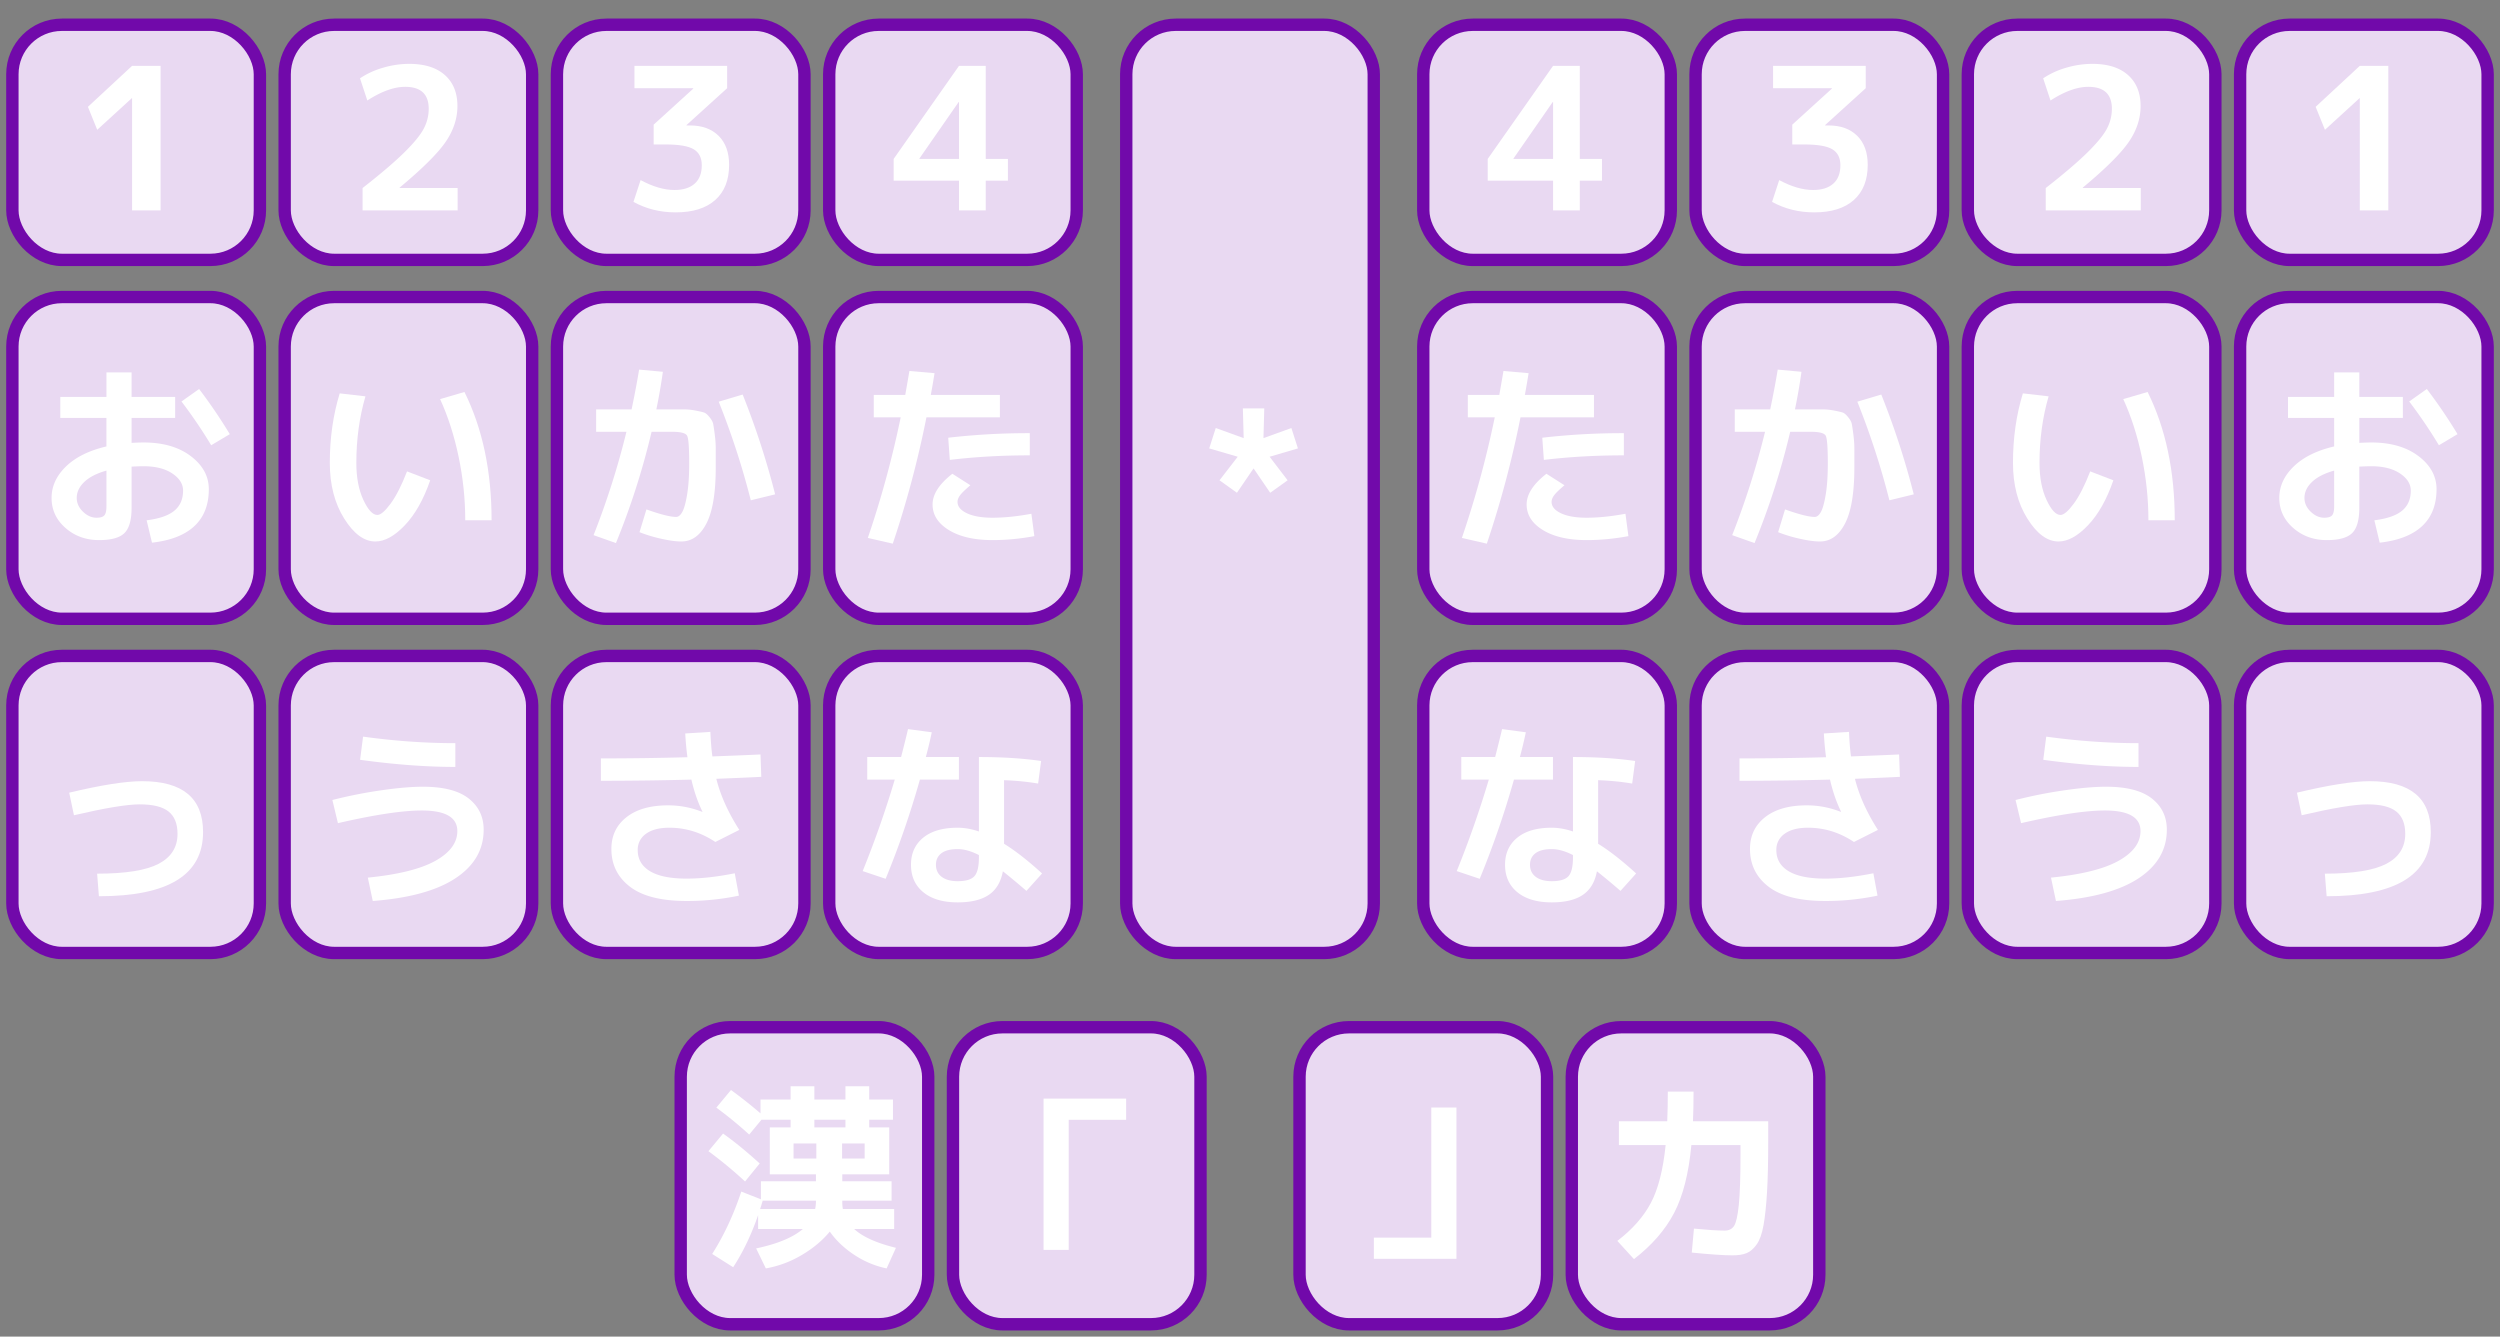 <svg viewBox="0 0 202 108" xmlns="http://www.w3.org/2000/svg">
  <rect x="0" y="0" width="202" height="108" fill="#808080" stroke="none"/>
  <title>
    japanese
  </title>
  <g id="japanese" stroke="none" stroke-width="1" fill="none" fill-rule="evenodd">
    <g transform="translate(1 2)" fill-rule="nonzero">
      <rect id="theカ" stroke="#7109AA" fill="#E9D9F2" x="126" y="81" width="20" height="24" rx="4"/>
      <rect id="theRightKagikakko" stroke="#7109AA" fill="#E9D9F2" x="104" y="81" width="20" height="24" rx="4"/>
      <rect id="theRightっ" stroke="#7109AA" fill="#E9D9F2" x="180" y="51" width="20" height="24" rx="4"/>
      <rect id="theRightお" stroke="#7109AA" fill="#E9D9F2" x="180" y="22" width="20" height="26" rx="4"/>
      <rect id="theRight1" stroke="#7109AA" fill="#E9D9F2" x="180" y="0" width="20" height="19" rx="4"/>
      <rect id="theRightう" stroke="#7109AA" fill="#E9D9F2" x="158" y="51" width="20" height="24" rx="4"/>
      <rect id="theRightい" stroke="#7109AA" fill="#E9D9F2" x="158" y="22" width="20" height="26" rx="4"/>
      <rect id="theRight2" stroke="#7109AA" fill="#E9D9F2" x="158" y="0" width="20" height="19" rx="4"/>
      <rect id="theRightさ" stroke="#7109AA" fill="#E9D9F2" x="136" y="51" width="20" height="24" rx="4"/>
      <rect id="theRightか" stroke="#7109AA" fill="#E9D9F2" x="136" y="22" width="20" height="26" rx="4"/>
      <rect id="theRight3" stroke="#7109AA" fill="#E9D9F2" x="136" y="0" width="20" height="19" rx="4"/>
      <rect id="theRightな" stroke="#7109AA" fill="#E9D9F2" x="114" y="51" width="20" height="24" rx="4"/>
      <rect id="theRightた" stroke="#7109AA" fill="#E9D9F2" x="114" y="22" width="20" height="26" rx="4"/>
      <rect id="theRight4" stroke="#7109AA" fill="#E9D9F2" x="114" y="0" width="20" height="19" rx="4"/>
      <rect id="theStar" stroke="#7109AA" fill="#E9D9F2" x="90" y="0" width="20" height="75" rx="4"/>
      <rect id="theLeftっ" stroke="#7109AA" fill="#E9D9F2" x="0" y="51" width="20" height="24" rx="4"/>
      <rect id="theLeftお" stroke="#7109AA" fill="#E9D9F2" x="0" y="22" width="20" height="26" rx="4"/>
      <rect id="theLeft1" stroke="#7109AA" fill="#E9D9F2" x="0" y="0" width="20" height="19" rx="4"/>
      <rect id="theLeftう" stroke="#7109AA" fill="#E9D9F2" x="22" y="51" width="20" height="24" rx="4"/>
      <rect id="theLeftい" stroke="#7109AA" fill="#E9D9F2" x="22" y="22" width="20" height="26" rx="4"/>
      <rect id="theLeft2" stroke="#7109AA" fill="#E9D9F2" x="22" y="0" width="20" height="19" rx="4"/>
      <rect id="theLeftさ" stroke="#7109AA" fill="#E9D9F2" x="44" y="51" width="20" height="24" rx="4"/>
      <rect id="theLeftか" stroke="#7109AA" fill="#E9D9F2" x="44" y="22" width="20" height="26" rx="4"/>
      <rect id="theLeft3" stroke="#7109AA" fill="#E9D9F2" x="44" y="0" width="20" height="19" rx="4"/>
      <rect id="theLeftな" stroke="#7109AA" fill="#E9D9F2" x="66" y="51" width="20" height="24" rx="4"/>
      <rect id="theLeftた" stroke="#7109AA" fill="#E9D9F2" x="66" y="22" width="20" height="26" rx="4"/>
      <rect id="theLeft4" stroke="#7109AA" fill="#E9D9F2" x="66" y="0" width="20" height="19" rx="4"/>
      <rect id="theLeftKagikakko" stroke="#7109AA" fill="#E9D9F2" x="76" y="81" width="20" height="24" rx="4"/>
      <rect id="the漢" stroke="#7109AA" fill="#E9D9F2" x="54" y="81" width="20" height="24" rx="4"/>
      <path d="M133.76 86.2h2.08c0 .853-.016 1.653-.048 2.4h6.08v1.648c0 1.643-.032 3.003-.096 4.08s-.157 1.963-.28 2.656c-.123.693-.307 1.213-.552 1.56-.245.347-.515.581-.808.704-.293.123-.675.184-1.144.184-.704 0-1.803-.075-3.296-.224l.176-1.936c1.099.107 1.925.16 2.48.16.341 0 .595-.125.76-.376.165-.25.293-.816.384-1.696.09-.88.136-2.237.136-4.072v-.768h-3.968c-.213 2.283-.677 4.11-1.392 5.48-.715 1.37-1.797 2.616-3.248 3.736l-1.344-1.472c1.216-.928 2.12-1.952 2.712-3.072.592-1.12.99-2.677 1.192-4.672h-3.776V88.6h3.904c.032-.736.048-1.536.048-2.4z" id="theカSymbol" fill="#FFF"/>
      <path id="theRightKagikakkoSymbol" fill="#FFF" d="M114.648 87.488h2.032v12.224h-6.672V98h4.64z"/>
      <path d="M184.592 62.048c2.592-.619 4.555-.928 5.888-.928 3.285 0 4.928 1.37 4.928 4.112 0 3.456-2.805 5.184-8.416 5.184l-.144-1.824c2.304 0 3.963-.267 4.976-.8s1.52-1.339 1.52-2.416c0-.821-.243-1.424-.728-1.808-.485-.384-1.261-.576-2.328-.576-1.024 0-2.795.293-5.312.88l-.384-1.824z" id="theRightっSymbol" fill="#FFF"/>
      <path d="M183.872 30.072h3.728v-1.984h2.032v1.984h3.52v1.696h-3.52v2.016c.405-.021.725-.032.96-.032 1.579 0 2.853.368 3.824 1.104.97.736 1.456 1.627 1.456 2.672 0 1.259-.387 2.25-1.16 2.976-.773.725-1.917 1.173-3.432 1.344l-.432-1.808c1.024-.128 1.77-.387 2.24-.776.47-.39.704-.93.704-1.624 0-.533-.29-.995-.872-1.384-.581-.39-1.357-.584-2.328-.584-.235 0-.555.01-.96.032v3.328c0 .981-.192 1.661-.576 2.04-.384.379-1.067.568-2.048.568-1.067 0-1.973-.328-2.72-.984-.747-.656-1.12-1.464-1.12-2.424 0-.939.387-1.784 1.16-2.536.773-.752 1.864-1.293 3.272-1.624v-2.304h-3.728v-1.696zm9.792.368l1.424-1.008a41.846 41.846 0 0 1 2.48 3.648l-1.504.896a39.52 39.52 0 0 0-2.4-3.536zm-6.064 5.584c-.79.224-1.387.53-1.792.92s-.608.819-.608 1.288c0 .416.168.787.504 1.112.336.325.701.488 1.096.488.31 0 .52-.064.632-.192.112-.128.168-.368.168-.72v-2.896z" id="theRightおSymbol" fill="#FFF"/>
      <path id="theRight1Symbol" fill="#FFF" d="M189.672 15V5.928h-.016l-2.8 2.56-.752-1.856 3.568-3.312h2.304V15z"/>
      <path d="M161.856 62.64a37.566 37.566 0 0 1 3.896-.776c1.35-.197 2.488-.296 3.416-.296 1.664 0 2.899.317 3.704.952.805.635 1.208 1.475 1.208 2.52 0 1.61-.757 2.917-2.272 3.92-1.515 1.003-3.744 1.616-6.688 1.84l-.4-1.888c2.464-.245 4.285-.699 5.464-1.36 1.179-.661 1.768-1.461 1.768-2.4 0-1.11-.96-1.664-2.88-1.664-1.547 0-3.803.341-6.768 1.024l-.448-1.872zm2.24-3.248l.24-1.872c2.55.352 5.035.528 7.456.528v1.92c-2.347 0-4.912-.192-7.696-.576z" id="theRightうSymbol" fill="#FFF"/>
      <path d="M170.56 30.248l1.968-.576c1.461 2.944 2.192 6.4 2.192 10.368h-2.128c0-1.717-.179-3.43-.536-5.136-.357-1.707-.856-3.259-1.496-4.656zm-6.032-.224c-.49 1.685-.736 3.477-.736 5.376 0 1.184.19 2.181.568 2.992.379.81.755 1.216 1.128 1.216.267 0 .624-.304 1.072-.912.448-.608.89-1.477 1.328-2.608l1.872.72c-.533 1.547-1.216 2.757-2.048 3.632-.832.875-1.627 1.312-2.384 1.312-.907 0-1.747-.619-2.52-1.856-.773-1.237-1.16-2.736-1.16-4.496 0-2.005.267-3.877.8-5.616l2.08.24z" id="theRightいSymbol" fill="#FFF"/>
      <path d="M164.296 13.192c1.461-1.141 2.584-2.099 3.368-2.872.784-.773 1.31-1.416 1.576-1.928a3.42 3.42 0 0 0 .4-1.6c0-1.184-.635-1.776-1.904-1.776-.896 0-1.915.368-3.056 1.104l-.592-1.792a6.585 6.585 0 0 1 1.864-.856 7.45 7.45 0 0 1 2.104-.312c1.248 0 2.21.301 2.888.904.677.603 1.016 1.437 1.016 2.504 0 1.003-.317 1.968-.952 2.896-.635.928-1.875 2.16-3.72 3.696v.032h4.688V15h-7.68v-1.808z" id="theRight2Symbol" fill="#FFF"/>
      <path d="M147.744 63.6l.016-.016c-.373-.757-.672-1.621-.896-2.592a281.62 281.62 0 0 1-7.312.096V59.28c2.315 0 4.645-.032 6.992-.096-.085-.65-.144-1.29-.176-1.92l2.032-.128c.032.768.085 1.43.16 1.984 1.707-.064 3.003-.117 3.888-.16l.064 1.808c-.8.043-2.01.096-3.632.16.33 1.333.95 2.71 1.856 4.128l-1.936.976c-1.152-.768-2.39-1.152-3.712-1.152-.81 0-1.44.163-1.888.488a1.547 1.547 0 0 0-.672 1.32c0 .736.33 1.304.992 1.704.661.4 1.648.6 2.96.6 1.173 0 2.47-.144 3.888-.432l.336 1.808a20.262 20.262 0 0 1-4.224.432c-2.048 0-3.573-.384-4.576-1.152-1.003-.768-1.504-1.787-1.504-3.056 0-1.067.405-1.92 1.216-2.56.81-.64 1.936-.96 3.376-.96.939 0 1.856.176 2.752.528z" id="theRightさSymbol" fill="#FFF"/>
      <path d="M142.672 41l.56-1.84c1.13.405 1.93.608 2.4.608.181 0 .347-.133.496-.4.15-.267.28-.739.392-1.416.112-.677.168-1.512.168-2.504 0-1.28-.056-2.027-.168-2.24-.112-.213-.515-.32-1.208-.32h-1.664a60.228 60.228 0 0 1-2.88 8.992l-1.808-.64a64.511 64.511 0 0 0 2.656-8.352h-2.448V31.08h2.864c.245-1.163.448-2.235.608-3.216l1.92.176a45.4 45.4 0 0 1-.528 3.04h2.28c.272 0 .573.032.904.096.33.064.557.117.68.16s.267.165.432.368c.165.203.264.384.296.544.032.16.075.445.128.856.053.41.08.787.08 1.128v1.536c0 2.048-.25 3.557-.752 4.528-.501.97-1.179 1.456-2.032 1.456-.416 0-.95-.072-1.6-.216a11.443 11.443 0 0 1-1.776-.536zm6.4-10.544l1.936-.576a64.545 64.545 0 0 1 2.624 8.064l-1.968.48a63.263 63.263 0 0 0-2.592-7.968z" id="theRightかSymbol" fill="#FFF"/>
      <path d="M142.264 3.32h7.488v1.808l-3.28 2.976v.032h.272c.981 0 1.755.28 2.32.84.565.56.848 1.341.848 2.344 0 1.227-.373 2.173-1.12 2.84-.747.667-1.813 1-3.2 1-1.248 0-2.384-.283-3.408-.848l.576-1.76c.992.533 1.904.8 2.736.8.704 0 1.248-.17 1.632-.512.384-.341.576-.837.576-1.488 0-.597-.216-1.027-.648-1.288-.432-.261-1.192-.392-2.28-.392h-.96v-1.6l3.2-2.912v-.032h-4.752V3.32z" id="theRight3Symbol" fill="#FFF"/>
      <path d="M130.88 61.312c-.885-.15-1.803-.24-2.752-.272v5.136c.928.576 1.952 1.376 3.072 2.4l-1.264 1.408a59.823 59.823 0 0 0-1.904-1.584c-.16.864-.539 1.499-1.136 1.904-.597.405-1.435.608-2.512.608-1.184 0-2.11-.272-2.776-.816-.667-.544-1-1.285-1-2.224 0-.917.328-1.645.984-2.184.656-.539 1.587-.808 2.792-.808.544 0 1.115.101 1.712.304v-6.016c1.888 0 3.563.107 5.024.32l-.24 1.824zm-13.808-.32v-1.824h2.736c.235-.907.421-1.659.56-2.256l1.92.256a35.357 35.357 0 0 1-.48 2h2.672v1.824h-3.152a73.598 73.598 0 0 1-2.768 8.016l-1.856-.624a81.963 81.963 0 0 0 2.592-7.392h-2.224zm9.024 6.096c-.63-.32-1.2-.48-1.712-.48-.587 0-1.027.112-1.32.336-.293.224-.44.533-.44.928 0 .416.155.741.464.976.31.235.741.352 1.296.352.65 0 1.099-.133 1.344-.4.245-.267.368-.773.368-1.52v-.192z" id="theRightなSymbol" fill="#FFF"/>
      <path d="M130.208 34.792c-2.272 0-4.427.123-6.464.368l-.128-1.792a56.59 56.59 0 0 1 6.592-.368v1.792zm.128 4.72l.24 1.808c-1.141.213-2.267.32-3.376.32-1.472 0-2.648-.27-3.528-.808-.88-.539-1.32-1.23-1.32-2.072 0-.821.533-1.648 1.6-2.48l1.456.928c-.416.352-.693.621-.832.808-.139.187-.208.365-.208.536 0 .373.253.68.76.92s1.197.36 2.072.36c.95 0 1.995-.107 3.136-.32zM117.6 31.72v-1.808h2.544c.15-.853.261-1.499.336-1.936l2.032.176c-.128.79-.23 1.376-.304 1.76h5.584v1.808h-5.936a82.106 82.106 0 0 1-2.72 10.208l-2.016-.464a80.662 80.662 0 0 0 2.656-9.744H117.6z" id="theRightたSymbol" fill="#FFF"/>
      <path d="M124.488 10.84V6.248h-.032l-3.168 4.56v.032h3.2zm2.16 0h1.792v1.76h-1.792V15h-2.16v-2.4h-5.28v-1.76l5.28-7.52h2.16v7.52z" id="theRight4Symbol" fill="#FFF"/>
      <path id="theStarSymbol" fill="#FFF" d="M103.872 34.232l-2.288.672 1.456 1.904-1.408 1.008-1.344-1.968-1.344 1.968-1.408-1.008 1.472-1.904-2.304-.672.528-1.648 2.256.816-.064-2.4h1.728l-.064 2.4 2.256-.816z"/>
      <path d="M4.592 62.048c2.592-.619 4.555-.928 5.888-.928 3.285 0 4.928 1.37 4.928 4.112 0 3.456-2.805 5.184-8.416 5.184l-.144-1.824c2.304 0 3.963-.267 4.976-.8s1.52-1.339 1.52-2.416c0-.821-.243-1.424-.728-1.808-.485-.384-1.261-.576-2.328-.576-1.024 0-2.795.293-5.312.88l-.384-1.824z" id="theLeftっSymbol" fill="#FFF"/>
      <path d="M3.872 30.072H7.6v-1.984h2.032v1.984h3.52v1.696h-3.52v2.016c.405-.021.725-.032.96-.032 1.579 0 2.853.368 3.824 1.104.97.736 1.456 1.627 1.456 2.672 0 1.259-.387 2.25-1.16 2.976-.773.725-1.917 1.173-3.432 1.344l-.432-1.808c1.024-.128 1.77-.387 2.24-.776.47-.39.704-.93.704-1.624 0-.533-.29-.995-.872-1.384-.581-.39-1.357-.584-2.328-.584-.235 0-.555.01-.96.032v3.328c0 .981-.192 1.661-.576 2.04-.384.379-1.067.568-2.048.568-1.067 0-1.973-.328-2.72-.984-.747-.656-1.12-1.464-1.12-2.424 0-.939.387-1.784 1.16-2.536.773-.752 1.864-1.293 3.272-1.624v-2.304H3.872v-1.696zm9.792.368l1.424-1.008a41.845 41.845 0 0 1 2.48 3.648l-1.504.896a39.52 39.52 0 0 0-2.4-3.536zM7.6 36.024c-.79.224-1.387.53-1.792.92s-.608.819-.608 1.288c0 .416.168.787.504 1.112.336.325.701.488 1.096.488.31 0 .52-.064.632-.192.112-.128.168-.368.168-.72v-2.896z" id="theLeftおSymbol" fill="#FFF"/>
      <path id="theLeft1Symbol" fill="#FFF" d="M9.672 15V5.928h-.016l-2.8 2.56-.752-1.856L9.672 3.32h2.304V15z"/>
      <path d="M25.856 62.64a37.566 37.566 0 0 1 3.896-.776c1.35-.197 2.488-.296 3.416-.296 1.664 0 2.899.317 3.704.952.805.635 1.208 1.475 1.208 2.52 0 1.61-.757 2.917-2.272 3.92-1.515 1.003-3.744 1.616-6.688 1.84l-.4-1.888c2.464-.245 4.285-.699 5.464-1.36 1.179-.661 1.768-1.461 1.768-2.4 0-1.11-.96-1.664-2.88-1.664-1.547 0-3.803.341-6.768 1.024l-.448-1.872zm2.24-3.248l.24-1.872c2.55.352 5.035.528 7.456.528v1.92c-2.347 0-4.912-.192-7.696-.576z" id="theLeftうSymbol" fill="#FFF"/>
      <path d="M34.56 30.248l1.968-.576c1.461 2.944 2.192 6.4 2.192 10.368h-2.128c0-1.717-.179-3.43-.536-5.136-.357-1.707-.856-3.259-1.496-4.656zm-6.032-.224c-.49 1.685-.736 3.477-.736 5.376 0 1.184.19 2.181.568 2.992.379.81.755 1.216 1.128 1.216.267 0 .624-.304 1.072-.912.448-.608.89-1.477 1.328-2.608l1.872.72c-.533 1.547-1.216 2.757-2.048 3.632-.832.875-1.627 1.312-2.384 1.312-.907 0-1.747-.619-2.52-1.856-.773-1.237-1.16-2.736-1.16-4.496 0-2.005.267-3.877.8-5.616l2.08.24z" id="theLeftいSymbol" fill="#FFF"/>
      <path d="M28.296 13.192c1.461-1.141 2.584-2.099 3.368-2.872.784-.773 1.31-1.416 1.576-1.928a3.42 3.42 0 0 0 .4-1.6c0-1.184-.635-1.776-1.904-1.776-.896 0-1.915.368-3.056 1.104l-.592-1.792a6.585 6.585 0 0 1 1.864-.856 7.45 7.45 0 0 1 2.104-.312c1.248 0 2.21.301 2.888.904.677.603 1.016 1.437 1.016 2.504 0 1.003-.317 1.968-.952 2.896-.635.928-1.875 2.16-3.72 3.696v.032h4.688V15h-7.68v-1.808z" id="theLeft2Symbol" fill="#FFF"/>
      <path d="M55.744 63.6l.016-.016c-.373-.757-.672-1.621-.896-2.592a281.62 281.62 0 0 1-7.312.096V59.28c2.315 0 4.645-.032 6.992-.096-.085-.65-.144-1.29-.176-1.92l2.032-.128c.032.768.085 1.43.16 1.984 1.707-.064 3.003-.117 3.888-.16l.064 1.808c-.8.043-2.01.096-3.632.16.33 1.333.95 2.71 1.856 4.128l-1.936.976c-1.152-.768-2.39-1.152-3.712-1.152-.81 0-1.44.163-1.888.488a1.547 1.547 0 0 0-.672 1.32c0 .736.33 1.304.992 1.704.661.4 1.648.6 2.96.6 1.173 0 2.47-.144 3.888-.432l.336 1.808a20.262 20.262 0 0 1-4.224.432c-2.048 0-3.573-.384-4.576-1.152-1.003-.768-1.504-1.787-1.504-3.056 0-1.067.405-1.92 1.216-2.56.81-.64 1.936-.96 3.376-.96.939 0 1.856.176 2.752.528z" id="theLeftさSymbol" fill="#FFF"/>
      <path d="M50.672 41l.56-1.84c1.13.405 1.93.608 2.4.608.181 0 .347-.133.496-.4.15-.267.28-.739.392-1.416.112-.677.168-1.512.168-2.504 0-1.28-.056-2.027-.168-2.24-.112-.213-.515-.32-1.208-.32h-1.664a60.228 60.228 0 0 1-2.88 8.992l-1.808-.64a64.511 64.511 0 0 0 2.656-8.352h-2.448V31.08h2.864c.245-1.163.448-2.235.608-3.216l1.92.176a45.4 45.4 0 0 1-.528 3.04h2.28c.272 0 .573.032.904.096.33.064.557.117.68.16s.267.165.432.368c.165.203.264.384.296.544.032.16.075.445.128.856.053.41.08.787.08 1.128v1.536c0 2.048-.25 3.557-.752 4.528-.501.97-1.179 1.456-2.032 1.456-.416 0-.95-.072-1.6-.216A11.443 11.443 0 0 1 50.672 41zm6.4-10.544l1.936-.576a64.545 64.545 0 0 1 2.624 8.064l-1.968.48a63.263 63.263 0 0 0-2.592-7.968z" id="theLeftかSymbol" fill="#FFF"/>
      <path d="M50.264 3.32h7.488v1.808l-3.28 2.976v.032h.272c.981 0 1.755.28 2.32.84.565.56.848 1.341.848 2.344 0 1.227-.373 2.173-1.12 2.84-.747.667-1.813 1-3.2 1-1.248 0-2.384-.283-3.408-.848l.576-1.76c.992.533 1.904.8 2.736.8.704 0 1.248-.17 1.632-.512.384-.341.576-.837.576-1.488 0-.597-.216-1.027-.648-1.288-.432-.261-1.192-.392-2.28-.392h-.96v-1.6l3.2-2.912v-.032h-4.752V3.32z" id="theLeft3Symbol" fill="#FFF"/>
      <path d="M82.88 61.312c-.885-.15-1.803-.24-2.752-.272v5.136c.928.576 1.952 1.376 3.072 2.4l-1.264 1.408a59.823 59.823 0 0 0-1.904-1.584c-.16.864-.539 1.499-1.136 1.904-.597.405-1.435.608-2.512.608-1.184 0-2.11-.272-2.776-.816-.667-.544-1-1.285-1-2.224 0-.917.328-1.645.984-2.184.656-.539 1.587-.808 2.792-.808.544 0 1.115.101 1.712.304v-6.016c1.888 0 3.563.107 5.024.32l-.24 1.824zm-13.808-.32v-1.824h2.736c.235-.907.421-1.659.56-2.256l1.92.256a35.357 35.357 0 0 1-.48 2h2.672v1.824h-3.152a73.598 73.598 0 0 1-2.768 8.016l-1.856-.624a81.964 81.964 0 0 0 2.592-7.392h-2.224zm9.024 6.096c-.63-.32-1.2-.48-1.712-.48-.587 0-1.027.112-1.32.336-.293.224-.44.533-.44.928 0 .416.155.741.464.976.31.235.741.352 1.296.352.65 0 1.099-.133 1.344-.4.245-.267.368-.773.368-1.52v-.192z" id="theLeftなSymbol" fill="#FFF"/>
      <path d="M82.208 34.792c-2.272 0-4.427.123-6.464.368l-.128-1.792A56.59 56.59 0 0 1 82.208 33v1.792zm.128 4.72l.24 1.808c-1.141.213-2.267.32-3.376.32-1.472 0-2.648-.27-3.528-.808-.88-.539-1.32-1.23-1.32-2.072 0-.821.533-1.648 1.6-2.48l1.456.928c-.416.352-.693.621-.832.808-.139.187-.208.365-.208.536 0 .373.253.68.76.92s1.197.36 2.072.36c.95 0 1.995-.107 3.136-.32zM69.6 31.72v-1.808h2.544c.15-.853.261-1.499.336-1.936l2.032.176c-.128.79-.23 1.376-.304 1.76h5.584v1.808h-5.936a82.106 82.106 0 0 1-2.72 10.208l-2.016-.464a80.662 80.662 0 0 0 2.656-9.744H69.6z" id="theLeftたSymbol" fill="#FFF"/>
      <path d="M76.488 10.84V6.248h-.032l-3.168 4.56v.032h3.2zm2.16 0h1.792v1.76h-1.792V15h-2.16v-2.4h-5.28v-1.76l5.28-7.52h2.16v7.52z" id="theLeft4Symbol" fill="#FFF"/>
      <path id="theLeftKagikakkoSymbol" fill="#FFF" d="M85.352 98.992H83.32V86.768h6.672v1.712h-4.64z"/>
      <path d="M64.8 89.096h2.512v-.624H64.8v.624zm.128 5.92h-4.304c-.085.299-.155.523-.208.672h4.448a3.31 3.31 0 0 0 .064-.56v-.112zm.032-4.624h-1.84v1.216h1.84v-1.216zm2.08 0v1.216h1.824v-1.216H67.04zm-7.84 3.072a33.729 33.729 0 0 0-2.96-2.448l1.184-1.424c.917.65 1.904 1.456 2.96 2.416L59.2 93.464zm11.952-6.624v1.632h-1.92v.624h1.616v3.792h-3.792v.56h3.984v1.568h-3.984v.112c0 .192.016.379.048.56h4.144v1.616h-3.232c.683.63 1.808 1.136 3.376 1.52l-.752 1.664a7.454 7.454 0 0 1-2.616-1.096c-.816-.539-1.475-1.165-1.976-1.88-.587.715-1.339 1.344-2.256 1.888a8.613 8.613 0 0 1-2.912 1.088l-.784-1.616c1.717-.363 2.976-.885 3.776-1.568h-3.616v-1.12c-.555 1.6-1.227 3.003-2.016 4.208l-1.696-1.072c.95-1.493 1.733-3.173 2.352-5.04l1.584.624v-1.456h4.448v-.56H61.2v-3.792h1.68v-.624h-2.352l-.992 1.2a33.08 33.08 0 0 0-2.656-2.176l1.184-1.424a37.03 37.03 0 0 1 2.384 1.888v-1.12h2.432v-1.072h1.92v1.072h2.512v-1.072h1.92v1.072h1.92z" id="the漢Symbol" fill="#FFF"/>
    </g>
  </g>
</svg>
